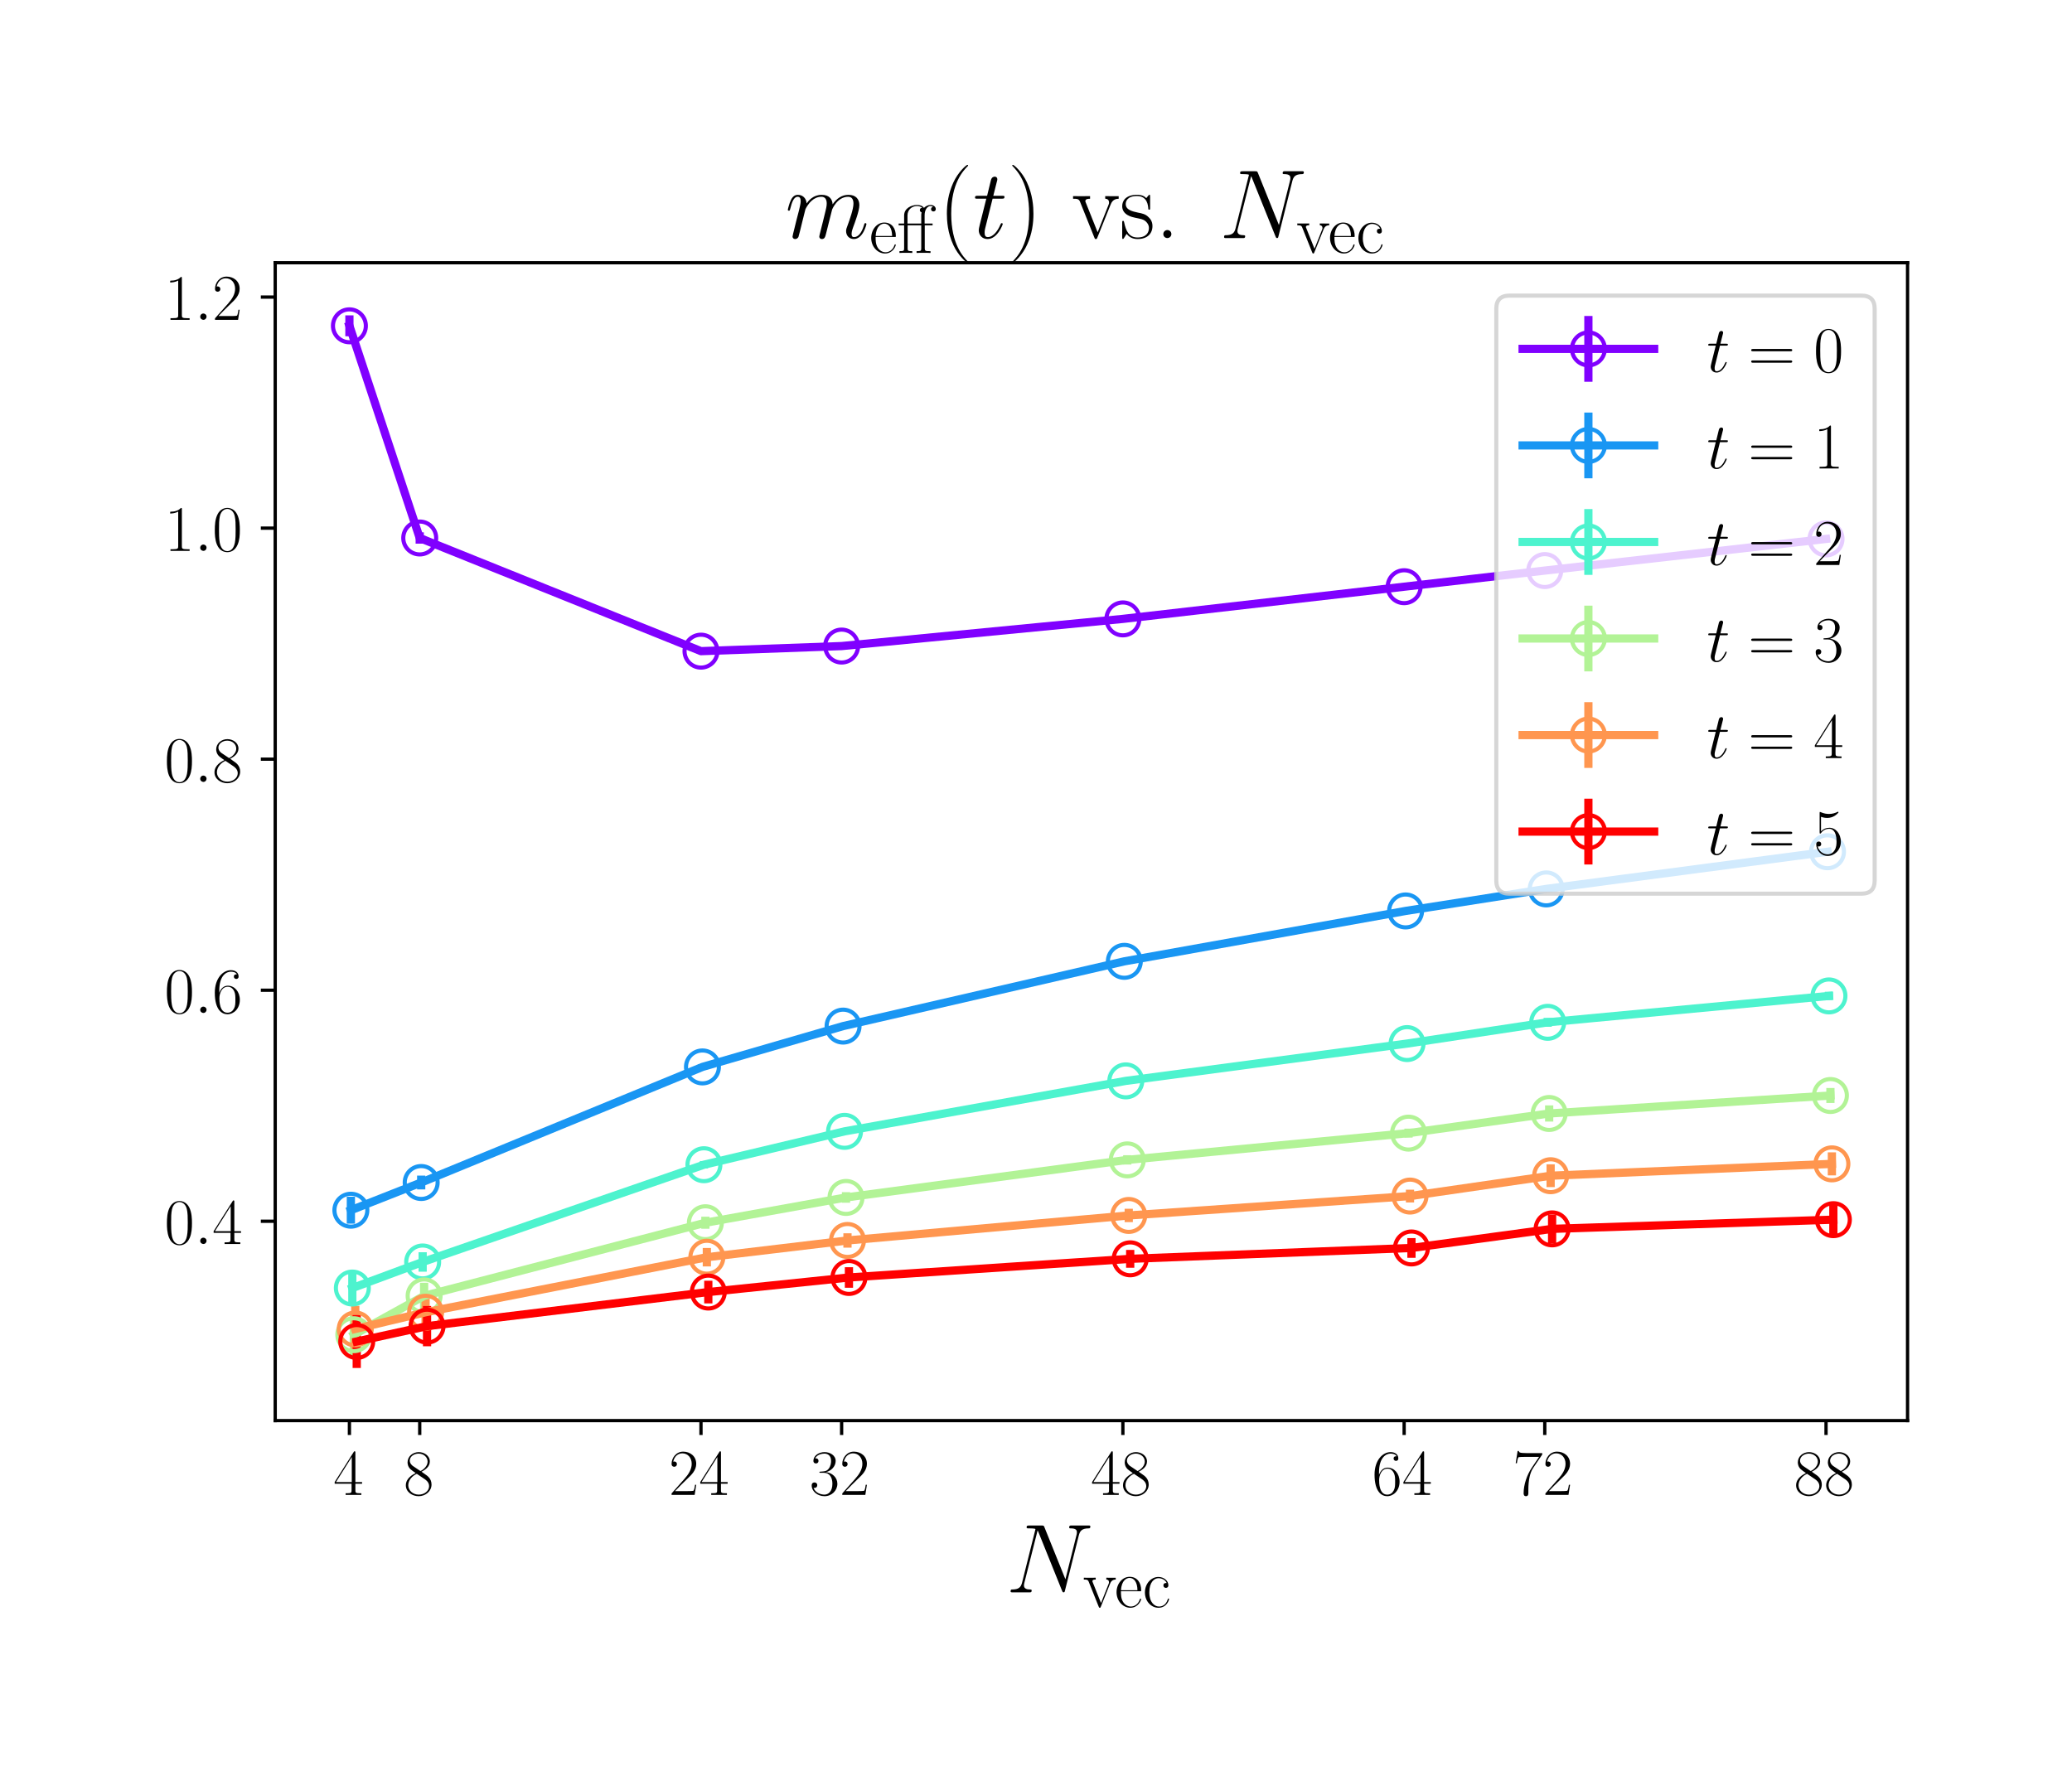 <?xml version="1.0" encoding="utf-8" standalone="no"?>
<!DOCTYPE svg PUBLIC "-//W3C//DTD SVG 1.1//EN"
  "http://www.w3.org/Graphics/SVG/1.1/DTD/svg11.dtd">
<!-- Created with matplotlib (https://matplotlib.org/) -->
<svg height="432pt" version="1.1" viewBox="0 0 504 432" width="504pt" xmlns="http://www.w3.org/2000/svg" xmlns:xlink="http://www.w3.org/1999/xlink">
 <defs>
  <style type="text/css">*{stroke-linecap:butt;stroke-linejoin:round;}</style>
 </defs>
 <g id="figure_1">
  <g id="patch_1">
   <path d="M 0 432 
L 504 432 
L 504 0 
L 0 0 
z
" style="fill:#ffffff;"/>
  </g>
  <g id="axes_1">
   <g id="patch_2">
    <path d="M 66.944 345.576 
L 464 345.576 
L 464 63.911 
L 66.944 63.911 
z
" style="fill:#ffffff;"/>
   </g>
   <g id="matplotlib.axis_1">
    <g id="xtick_1">
     <g id="line2d_1">
      <defs>
       <path d="M 0 0 
L 0 3.5 
" id="m867ac172d4" style="stroke:#000000;stroke-width:0.8;"/>
      </defs>
      <g>
       <use style="stroke:#000000;stroke-width:0.8;" x="84.992" xlink:href="#m867ac172d4" y="345.576"/>
      </g>
     </g>
     <g id="text_1">
      <!-- $\mathdefault{4}$ -->
      <g transform="translate(81.09 363.645)scale(0.16 -0.16)">
       <defs>
        <path d="M 33.594 64.406 
C 33.594 66.5 33.5 66.5 31.703 66.5 
L 2 19.594 
L 2 17 
L 27.797 17 
L 27.797 7.141 
C 27.797 3.5 27.594 2.5 20.594 2.5 
L 18.703 2.5 
L 18.703 0 
C 21.906 0 27.297 0 30.703 0 
C 34.094 0 39.5 0 42.703 0 
L 42.703 2.5 
L 40.797 2.5 
C 33.797 2.5 33.594 3.5 33.594 7.141 
L 33.594 17 
L 43.797 17 
L 43.797 19.594 
L 33.594 19.594 
z
M 28.094 57.859 
L 28.094 19.594 
L 4 19.594 
z
" id="CMR17-52"/>
       </defs>
       <use transform="scale(0.996)" xlink:href="#CMR17-52"/>
      </g>
     </g>
    </g>
    <g id="xtick_2">
     <g id="line2d_2">
      <g>
       <use style="stroke:#000000;stroke-width:0.8;" x="102.095" xlink:href="#m867ac172d4" y="345.576"/>
      </g>
     </g>
     <g id="text_2">
      <!-- $\mathdefault{8}$ -->
      <g transform="translate(98.193 363.645)scale(0.16 -0.16)">
       <defs>
        <path d="M 27.203 35.375 
C 33.5 38.547 39.906 43.328 39.906 50.984 
C 39.906 60.016 31.094 65.297 23 65.297 
C 13.906 65.297 5.906 58.734 5.906 49.688 
C 5.906 47.203 6.5 42.922 10.406 39.141 
C 11.406 38.156 15.594 35.172 18.297 33.281 
C 13.797 30.984 3.297 25.531 3.297 14.594 
C 3.297 4.359 13.094 -2 22.797 -2 
C 33.5 -2 42.5 5.656 42.5 15.781 
C 42.5 24.844 36.406 29.016 32.406 31.703 
z
M 14.094 44.094 
C 13.297 44.594 9.297 47.672 9.297 52.359 
C 9.297 58.422 15.594 63 22.797 63 
C 30.703 63 36.5 57.438 36.5 50.969 
C 36.5 41.703 26.094 36.422 25.594 36.422 
C 25.5 36.422 25.406 36.422 24.594 37.031 
z
M 32.5 23.734 
C 34 22.641 38.797 19.375 38.797 13.297 
C 38.797 5.953 31.406 0.391 23 0.391 
C 13.906 0.391 7 6.844 7 14.688 
C 7 22.547 13.094 29.094 20 32.188 
z
" id="CMR17-56"/>
       </defs>
       <use transform="scale(0.996)" xlink:href="#CMR17-56"/>
      </g>
     </g>
    </g>
    <g id="xtick_3">
     <g id="line2d_3">
      <g>
       <use style="stroke:#000000;stroke-width:0.8;" x="170.51" xlink:href="#m867ac172d4" y="345.576"/>
      </g>
     </g>
     <g id="text_3">
      <!-- $\mathdefault{24}$ -->
      <g transform="translate(162.706 363.645)scale(0.16 -0.16)">
       <defs>
        <path d="M 41.703 15.453 
L 39.906 15.453 
C 38.906 8.375 38.094 7.172 37.703 6.562 
C 37.203 5.766 30 5.766 28.594 5.766 
L 9.406 5.766 
C 13 9.672 20 16.75 28.5 24.953 
C 34.594 30.734 41.703 37.531 41.703 47.422 
C 41.703 59.219 32.297 66 21.797 66 
C 10.797 66 4.094 56.312 4.094 47.344 
C 4.094 43.438 7 42.938 8.203 42.938 
C 9.203 42.938 12.203 43.547 12.203 47.031 
C 12.203 50.109 9.594 51 8.203 51 
C 7.594 51 7 50.906 6.594 50.703 
C 8.5 59.219 14.297 63.406 20.406 63.406 
C 29.094 63.406 34.797 56.516 34.797 47.422 
C 34.797 38.734 29.703 31.25 24 24.75 
L 4.094 2.281 
L 4.094 0 
L 39.297 0 
z
" id="CMR17-50"/>
       </defs>
       <use transform="scale(0.996)" xlink:href="#CMR17-50"/>
       <use transform="translate(45.69 0)scale(0.996)" xlink:href="#CMR17-52"/>
      </g>
     </g>
    </g>
    <g id="xtick_4">
     <g id="line2d_4">
      <g>
       <use style="stroke:#000000;stroke-width:0.8;" x="204.718" xlink:href="#m867ac172d4" y="345.576"/>
      </g>
     </g>
     <g id="text_4">
      <!-- $\mathdefault{32}$ -->
      <g transform="translate(196.914 363.645)scale(0.16 -0.16)">
       <defs>
        <path d="M 22.094 33.703 
C 31 33.703 34.906 25.969 34.906 17.031 
C 34.906 5 28.5 0.391 22.703 0.391 
C 17.406 0.391 8.797 3.031 6.094 10.828 
C 6.594 10.625 7.094 10.625 7.594 10.625 
C 10 10.625 11.797 12.219 11.797 14.812 
C 11.797 17.703 9.594 19 7.594 19 
C 5.906 19 3.297 18.203 3.297 14.469 
C 3.297 5.234 12.297 -2 22.906 -2 
C 34 -2 42.5 6.719 42.5 16.953 
C 42.5 26.672 34.5 33.703 25 34.797 
C 32.594 36.375 39.906 43.062 39.906 52.016 
C 39.906 59.688 32 65.297 23 65.297 
C 13.906 65.297 5.906 59.828 5.906 52.016 
C 5.906 48.594 8.5 48 9.797 48 
C 11.906 48 13.703 49.297 13.703 51.891 
C 13.703 54.469 11.906 55.766 9.797 55.766 
C 9.406 55.766 8.906 55.766 8.5 55.578 
C 11.406 61.859 19.297 63 22.797 63 
C 26.297 63 32.906 61.328 32.906 51.875 
C 32.906 49.109 32.5 44.188 29.094 39.844 
C 26.094 36 22.703 36 19.406 35.688 
C 18.906 35.688 16.594 35.453 16.203 35.453 
C 15.5 35.359 15.094 35.266 15.094 34.5 
C 15.094 33.797 15.203 33.703 17.203 33.703 
z
" id="CMR17-51"/>
       </defs>
       <use transform="scale(0.996)" xlink:href="#CMR17-51"/>
       <use transform="translate(45.69 0)scale(0.996)" xlink:href="#CMR17-50"/>
      </g>
     </g>
    </g>
    <g id="xtick_5">
     <g id="line2d_5">
      <g>
       <use style="stroke:#000000;stroke-width:0.8;" x="273.133" xlink:href="#m867ac172d4" y="345.576"/>
      </g>
     </g>
     <g id="text_5">
      <!-- $\mathdefault{48}$ -->
      <g transform="translate(265.329 363.645)scale(0.16 -0.16)">
       <use transform="scale(0.996)" xlink:href="#CMR17-52"/>
       <use transform="translate(45.69 0)scale(0.996)" xlink:href="#CMR17-56"/>
      </g>
     </g>
    </g>
    <g id="xtick_6">
     <g id="line2d_6">
      <g>
       <use style="stroke:#000000;stroke-width:0.8;" x="341.548" xlink:href="#m867ac172d4" y="345.576"/>
      </g>
     </g>
     <g id="text_6">
      <!-- $\mathdefault{64}$ -->
      <g transform="translate(333.744 363.645)scale(0.16 -0.16)">
       <defs>
        <path d="M 10.594 34 
C 10.594 57.656 21.797 63 28.297 63 
C 30.406 63 35.5 62.641 37.5 59 
C 35.906 59 32.906 59 32.906 55.516 
C 32.906 52.828 35.094 51.922 36.5 51.922 
C 37.406 51.922 40.094 52.312 40.094 55.625 
C 40.094 61.781 35.094 65.297 28.203 65.297 
C 16.297 65.297 3.797 52.969 3.797 31 
C 3.797 3.953 15.094 -2 23.094 -2 
C 32.797 -2 42 6.672 42 20.047 
C 42 32.516 33.906 41.594 23.703 41.594 
C 17.594 41.594 13.094 37.609 10.594 30.625 
z
M 23.094 0.391 
C 10.797 0.391 10.797 18.75 10.797 22.438 
C 10.797 29.625 14.203 40 23.5 40 
C 25.203 40 30.094 40 33.406 33.125 
C 35.203 29.219 35.203 25.141 35.203 20.141 
C 35.203 14.75 35.203 10.781 33.094 6.781 
C 30.906 2.672 27.703 0.391 23.094 0.391 
z
" id="CMR17-54"/>
       </defs>
       <use transform="scale(0.996)" xlink:href="#CMR17-54"/>
       <use transform="translate(45.69 0)scale(0.996)" xlink:href="#CMR17-52"/>
      </g>
     </g>
    </g>
    <g id="xtick_7">
     <g id="line2d_7">
      <g>
       <use style="stroke:#000000;stroke-width:0.8;" x="375.755" xlink:href="#m867ac172d4" y="345.576"/>
      </g>
     </g>
     <g id="text_7">
      <!-- $\mathdefault{72}$ -->
      <g transform="translate(367.951 363.645)scale(0.16 -0.16)">
       <defs>
        <path d="M 45.094 61.578 
L 45.094 63.766 
L 21.594 63.766 
C 9.906 63.766 9.703 65.078 9.297 67 
L 7.5 67 
L 4.594 48.344 
L 6.406 48.344 
C 6.703 50.234 7.406 55.312 8.594 57.203 
C 9.203 58 16.594 58 18.297 58 
L 40.297 58 
L 29.203 41.578 
C 21.797 30.531 16.703 15.609 16.703 2.578 
C 16.703 1.391 16.703 -2 20.297 -2 
C 23.906 -2 23.906 1.391 23.906 2.672 
L 23.906 7.266 
C 23.906 23.562 26.703 34.312 31.297 41.188 
z
" id="CMR17-55"/>
       </defs>
       <use transform="scale(0.996)" xlink:href="#CMR17-55"/>
       <use transform="translate(45.69 0)scale(0.996)" xlink:href="#CMR17-50"/>
      </g>
     </g>
    </g>
    <g id="xtick_8">
     <g id="line2d_8">
      <g>
       <use style="stroke:#000000;stroke-width:0.8;" x="444.17" xlink:href="#m867ac172d4" y="345.576"/>
      </g>
     </g>
     <g id="text_8">
      <!-- $\mathdefault{88}$ -->
      <g transform="translate(436.366 363.645)scale(0.16 -0.16)">
       <use transform="scale(0.996)" xlink:href="#CMR17-56"/>
       <use transform="translate(45.69 0)scale(0.996)" xlink:href="#CMR17-56"/>
      </g>
     </g>
    </g>
    <g id="text_9">
     <!-- $N_{\rm vec}$ -->
     <g transform="translate(244.717 387.349)scale(0.24 -0.24)">
      <defs>
       <path d="M 74 57.781 
C 75.094 62.094 76.703 65.094 84.297 65.094 
C 84.594 65.094 85.797 65.094 85.797 66.859 
C 85.797 68 84.906 68 84.5 68 
C 82.5 68 77.406 68 75.406 68 
L 70.594 68 
C 69.203 68 67.406 68 66 68 
C 65.406 68 64.203 68 64.203 66.094 
C 64.203 65.094 65 65.094 65.703 65.094 
C 71.703 65.094 72.094 62.797 72.094 60.984 
C 72.094 60.094 72 59.781 71.703 58.391 
L 60.406 13.281 
L 39 66.391 
C 38.297 68 38.203 68 36 68 
L 23.797 68 
C 21.797 68 20.906 68 20.906 66.094 
C 20.906 65.094 21.594 65.094 23.5 65.094 
C 24 65.094 29.906 65.094 29.906 64.297 
C 29.906 64.094 29.703 63.297 29.594 63 
L 16.297 9.922 
C 15.094 5 12.703 2.906 6.094 2.906 
C 5.594 2.906 4.594 2.906 4.594 1.047 
C 4.594 0 5.594 0 5.906 0 
C 7.906 0 13 0 15 0 
L 19.797 0 
C 21.203 0 22.906 0 24.297 0 
C 25 0 26.094 0 26.094 1.906 
C 26.094 2.812 25.094 2.906 24.703 2.906 
C 21.406 2.906 18.203 3.5 18.203 7.094 
C 18.203 7.891 18.406 8.781 18.594 9.578 
L 32.094 63 
C 32.703 62 32.703 61.812 33.094 60.906 
L 56.906 1.797 
C 57.406 0.594 57.594 0 58.5 0 
C 59.5 0 59.594 0.297 60 2 
z
" id="CMMI12-78"/>
       <path d="M 39.094 33.797 
C 40 36 41.594 40 47.406 40 
L 47.406 42.594 
C 45.5 42.594 43 42.594 41.094 42.594 
C 39 42.594 35.703 42.594 33.703 42.688 
L 33.703 40.094 
C 36.203 39.891 37.594 38.703 37.594 36.109 
C 37.594 35.203 37.594 35 37 33.609 
L 26 5.891 
L 14.094 35.719 
C 13.5 37.016 13.5 37.203 13.5 37.609 
C 13.5 40 16.797 40 18.297 40 
L 18.297 42.688 
C 15.906 42.594 11.5 42.594 9 42.594 
C 6.297 42.594 3.203 42.594 1 42.688 
L 1 40 
C 4.797 40 6.906 40 8.094 36.906 
L 22.594 0.688 
C 23.203 -0.797 23.297 -1 24.203 -1 
C 25.094 -1 25.203 -0.797 25.797 0.688 
z
" id="CMR17-118"/>
       <path d="M 38.094 23 
C 38.5 23.406 38.5 23.609 38.5 24.625 
C 38.5 34.969 33.094 44 21.703 44 
C 11.094 44 2.703 33.891 2.703 21.609 
C 2.703 8.609 12.203 -1 22.797 -1 
C 34 -1 38.406 9.484 38.406 11.562 
C 38.406 12.25 37.797 12.25 37.594 12.25 
C 36.906 12.25 36.797 12.047 36.406 10.875 
C 34.203 4.141 28.703 0.797 23.5 0.797 
C 19.203 0.797 14.906 3.172 12.203 7.5 
C 9.094 12.547 9.094 18.375 9.094 23 
z
M 9.203 24.5 
C 9.906 39.141 17.594 42.406 21.594 42.406 
C 28.406 42.406 33 35.891 33.094 24.5 
z
" id="CMR17-101"/>
       <path d="M 34.906 35 
C 33 35 30.203 35 30.203 31.516 
C 30.203 28.719 32.5 27.922 33.797 27.922 
C 34.5 27.922 37.406 28.234 37.406 31.625 
C 37.406 38.547 30.594 43.797 22.906 43.797 
C 12.297 43.797 3.297 34.031 3.297 21.297 
C 3.297 8.062 12.703 -1 22.906 -1 
C 35.297 -1 38.406 10.578 38.406 11.688 
C 38.406 12.094 38.297 12.391 37.594 12.391 
C 36.906 12.391 36.797 12.297 36.406 10.984 
C 33.797 2.812 28.094 0.797 23.797 0.797 
C 17.406 0.797 9.703 6.672 9.703 21.391 
C 9.703 36.531 17.094 42 23 42 
C 26.906 42 32.703 40.203 34.906 35 
z
" id="CMR17-99"/>
      </defs>
      <use transform="scale(0.996)" xlink:href="#CMMI12-78"/>
      <use transform="translate(78.115 -14.944)scale(0.697)" xlink:href="#CMR17-118"/>
      <use transform="translate(110.098 -14.944)scale(0.697)" xlink:href="#CMR17-101"/>
      <use transform="translate(138.438 -14.944)scale(0.697)" xlink:href="#CMR17-99"/>
     </g>
    </g>
   </g>
   <g id="matplotlib.axis_2">
    <g id="ytick_1">
     <g id="line2d_9">
      <defs>
       <path d="M 0 0 
L -3.5 0 
" id="mf0f7cf8ce6" style="stroke:#000000;stroke-width:0.8;"/>
      </defs>
      <g>
       <use style="stroke:#000000;stroke-width:0.8;" x="66.944" xlink:href="#mf0f7cf8ce6" y="297.08"/>
      </g>
     </g>
     <g id="text_10">
      <!-- $\mathdefault{0.4}$ -->
      <g transform="translate(40 302.615)scale(0.16 -0.16)">
       <defs>
        <path d="M 42 31.641 
C 42 37.75 41.906 48.125 37.703 56.109 
C 34 63.109 28.094 65.594 22.906 65.594 
C 18.094 65.594 12 63.406 8.203 56.203 
C 4.203 48.719 3.797 39.438 3.797 31.641 
C 3.797 25.953 3.906 17.281 7 9.672 
C 11.297 -0.609 19 -2 22.906 -2 
C 27.5 -2 34.5 -0.109 38.594 9.375 
C 41.594 16.281 42 24.359 42 31.641 
z
M 22.906 -0.406 
C 16.5 -0.406 12.703 5.078 11.297 12.688 
C 10.203 18.562 10.203 27.156 10.203 32.75 
C 10.203 40.438 10.203 46.828 11.5 52.922 
C 13.406 61.391 19 64 22.906 64 
C 27 64 32.297 61.297 34.203 53.125 
C 35.5 47.438 35.594 40.734 35.594 32.75 
C 35.594 26.25 35.594 18.266 34.406 12.375 
C 32.297 1.484 26.406 -0.406 22.906 -0.406 
z
" id="CMR17-48"/>
        <path d="M 18.406 4.797 
C 18.406 7.688 16 9.672 13.594 9.672 
C 10.703 9.672 8.703 7.281 8.703 4.891 
C 8.703 2 11.094 0 13.5 0 
C 16.406 0 18.406 2.391 18.406 4.797 
z
" id="CMMI12-58"/>
       </defs>
       <use transform="scale(0.996)" xlink:href="#CMR17-48"/>
       <use transform="translate(45.69 0)scale(0.996)" xlink:href="#CMMI12-58"/>
       <use transform="translate(72.788 0)scale(0.996)" xlink:href="#CMR17-52"/>
      </g>
     </g>
    </g>
    <g id="ytick_2">
     <g id="line2d_10">
      <g>
       <use style="stroke:#000000;stroke-width:0.8;" x="66.944" xlink:href="#mf0f7cf8ce6" y="240.877"/>
      </g>
     </g>
     <g id="text_11">
      <!-- $\mathdefault{0.6}$ -->
      <g transform="translate(40 246.411)scale(0.16 -0.16)">
       <use transform="scale(0.996)" xlink:href="#CMR17-48"/>
       <use transform="translate(45.69 0)scale(0.996)" xlink:href="#CMMI12-58"/>
       <use transform="translate(72.788 0)scale(0.996)" xlink:href="#CMR17-54"/>
      </g>
     </g>
    </g>
    <g id="ytick_3">
     <g id="line2d_11">
      <g>
       <use style="stroke:#000000;stroke-width:0.8;" x="66.944" xlink:href="#mf0f7cf8ce6" y="184.673"/>
      </g>
     </g>
     <g id="text_12">
      <!-- $\mathdefault{0.8}$ -->
      <g transform="translate(40 190.208)scale(0.16 -0.16)">
       <use transform="scale(0.996)" xlink:href="#CMR17-48"/>
       <use transform="translate(45.69 0)scale(0.996)" xlink:href="#CMMI12-58"/>
       <use transform="translate(72.788 0)scale(0.996)" xlink:href="#CMR17-56"/>
      </g>
     </g>
    </g>
    <g id="ytick_4">
     <g id="line2d_12">
      <g>
       <use style="stroke:#000000;stroke-width:0.8;" x="66.944" xlink:href="#mf0f7cf8ce6" y="128.47"/>
      </g>
     </g>
     <g id="text_13">
      <!-- $\mathdefault{1.0}$ -->
      <g transform="translate(40 134.004)scale(0.16 -0.16)">
       <defs>
        <path d="M 26.594 63.406 
C 26.594 65.5 26.5 65.5 25.094 65.5 
C 21.203 61.188 15.297 59.797 9.703 59.797 
C 9.406 59.797 8.906 59.797 8.797 59.5 
C 8.703 59.297 8.703 59.094 8.703 57 
C 11.797 57 17 57.594 21 59.984 
L 21 7.203 
C 21 3.688 20.797 2.5 12.203 2.5 
L 9.203 2.5 
L 9.203 0 
C 14 0 19 0 23.797 0 
C 28.594 0 33.594 0 38.406 0 
L 38.406 2.5 
L 35.406 2.5 
C 26.797 2.5 26.594 3.594 26.594 7.156 
z
" id="CMR17-49"/>
       </defs>
       <use transform="scale(0.996)" xlink:href="#CMR17-49"/>
       <use transform="translate(45.69 0)scale(0.996)" xlink:href="#CMMI12-58"/>
       <use transform="translate(72.788 0)scale(0.996)" xlink:href="#CMR17-48"/>
      </g>
     </g>
    </g>
    <g id="ytick_5">
     <g id="line2d_13">
      <g>
       <use style="stroke:#000000;stroke-width:0.8;" x="66.944" xlink:href="#mf0f7cf8ce6" y="72.266"/>
      </g>
     </g>
     <g id="text_14">
      <!-- $\mathdefault{1.2}$ -->
      <g transform="translate(40 77.801)scale(0.16 -0.16)">
       <use transform="scale(0.996)" xlink:href="#CMR17-49"/>
       <use transform="translate(45.69 0)scale(0.996)" xlink:href="#CMMI12-58"/>
       <use transform="translate(72.788 0)scale(0.996)" xlink:href="#CMR17-50"/>
      </g>
     </g>
    </g>
   </g>
   <g id="LineCollection_1">
    <path clip-path="url(#pbdfbcdd00f)" d="M 84.992 81.8 
L 84.992 76.714 
" style="fill:none;stroke:#8000ff;stroke-width:2;"/>
    <path clip-path="url(#pbdfbcdd00f)" d="M 102.095 132.244 
L 102.095 129.497 
" style="fill:none;stroke:#8000ff;stroke-width:2;"/>
    <path clip-path="url(#pbdfbcdd00f)" d="M 170.51 158.92 
L 170.51 157.878 
" style="fill:none;stroke:#8000ff;stroke-width:2;"/>
    <path clip-path="url(#pbdfbcdd00f)" d="M 204.718 157.626 
L 204.718 156.695 
" style="fill:none;stroke:#8000ff;stroke-width:2;"/>
    <path clip-path="url(#pbdfbcdd00f)" d="M 273.133 150.884 
L 273.133 150.223 
" style="fill:none;stroke:#8000ff;stroke-width:2;"/>
    <path clip-path="url(#pbdfbcdd00f)" d="M 341.548 143.024 
L 341.548 142.418 
" style="fill:none;stroke:#8000ff;stroke-width:2;"/>
    <path clip-path="url(#pbdfbcdd00f)" d="M 375.755 139.244 
L 375.755 138.348 
" style="fill:none;stroke:#8000ff;stroke-width:2;"/>
    <path clip-path="url(#pbdfbcdd00f)" d="M 444.17 131.477 
L 444.17 130.719 
" style="fill:none;stroke:#8000ff;stroke-width:2;"/>
   </g>
   <g id="LineCollection_2">
    <path clip-path="url(#pbdfbcdd00f)" d="M 85.348 297.67 
L 85.348 291.117 
" style="fill:none;stroke:#1996f3;stroke-width:2;"/>
    <path clip-path="url(#pbdfbcdd00f)" d="M 102.452 289.341 
L 102.452 285.974 
" style="fill:none;stroke:#1996f3;stroke-width:2;"/>
    <path clip-path="url(#pbdfbcdd00f)" d="M 170.867 260.194 
L 170.867 258.883 
" style="fill:none;stroke:#1996f3;stroke-width:2;"/>
    <path clip-path="url(#pbdfbcdd00f)" d="M 205.074 250.111 
L 205.074 249.106 
" style="fill:none;stroke:#1996f3;stroke-width:2;"/>
    <path clip-path="url(#pbdfbcdd00f)" d="M 273.489 234.321 
L 273.489 233.388 
" style="fill:none;stroke:#1996f3;stroke-width:2;"/>
    <path clip-path="url(#pbdfbcdd00f)" d="M 341.904 221.998 
L 341.904 221.194 
" style="fill:none;stroke:#1996f3;stroke-width:2;"/>
    <path clip-path="url(#pbdfbcdd00f)" d="M 376.112 216.831 
L 376.112 215.641 
" style="fill:none;stroke:#1996f3;stroke-width:2;"/>
    <path clip-path="url(#pbdfbcdd00f)" d="M 444.527 207.734 
L 444.527 206.665 
" style="fill:none;stroke:#1996f3;stroke-width:2;"/>
   </g>
   <g id="LineCollection_3">
    <path clip-path="url(#pbdfbcdd00f)" d="M 85.704 317.528 
L 85.704 309.129 
" style="fill:none;stroke:#4df3ce;stroke-width:2;"/>
    <path clip-path="url(#pbdfbcdd00f)" d="M 102.808 309.352 
L 102.808 304.619 
" style="fill:none;stroke:#4df3ce;stroke-width:2;"/>
    <path clip-path="url(#pbdfbcdd00f)" d="M 171.223 284.233 
L 171.223 282.422 
" style="fill:none;stroke:#4df3ce;stroke-width:2;"/>
    <path clip-path="url(#pbdfbcdd00f)" d="M 205.43 275.976 
L 205.43 274.451 
" style="fill:none;stroke:#4df3ce;stroke-width:2;"/>
    <path clip-path="url(#pbdfbcdd00f)" d="M 273.845 263.635 
L 273.845 262.233 
" style="fill:none;stroke:#4df3ce;stroke-width:2;"/>
    <path clip-path="url(#pbdfbcdd00f)" d="M 342.26 254.53 
L 342.26 253.191 
" style="fill:none;stroke:#4df3ce;stroke-width:2;"/>
    <path clip-path="url(#pbdfbcdd00f)" d="M 376.468 249.769 
L 376.468 247.605 
" style="fill:none;stroke:#4df3ce;stroke-width:2;"/>
    <path clip-path="url(#pbdfbcdd00f)" d="M 444.883 243.287 
L 444.883 241.246 
" style="fill:none;stroke:#4df3ce;stroke-width:2;"/>
   </g>
   <g id="LineCollection_4">
    <path clip-path="url(#pbdfbcdd00f)" d="M 86.061 329.818 
L 86.061 319.542 
" style="fill:none;stroke:#b2f396;stroke-width:2;"/>
    <path clip-path="url(#pbdfbcdd00f)" d="M 103.164 318.439 
L 103.164 312.031 
" style="fill:none;stroke:#b2f396;stroke-width:2;"/>
    <path clip-path="url(#pbdfbcdd00f)" d="M 171.579 298.909 
L 171.579 295.975 
" style="fill:none;stroke:#b2f396;stroke-width:2;"/>
    <path clip-path="url(#pbdfbcdd00f)" d="M 205.787 292.571 
L 205.787 290.01 
" style="fill:none;stroke:#b2f396;stroke-width:2;"/>
    <path clip-path="url(#pbdfbcdd00f)" d="M 274.202 283.283 
L 274.202 281.018 
" style="fill:none;stroke:#b2f396;stroke-width:2;"/>
    <path clip-path="url(#pbdfbcdd00f)" d="M 342.617 276.729 
L 342.617 274.558 
" style="fill:none;stroke:#b2f396;stroke-width:2;"/>
    <path clip-path="url(#pbdfbcdd00f)" d="M 376.824 272.834 
L 376.824 268.897 
" style="fill:none;stroke:#b2f396;stroke-width:2;"/>
    <path clip-path="url(#pbdfbcdd00f)" d="M 445.239 268.321 
L 445.239 264.665 
" style="fill:none;stroke:#b2f396;stroke-width:2;"/>
   </g>
   <g id="LineCollection_5">
    <path clip-path="url(#pbdfbcdd00f)" d="M 86.417 328.91 
L 86.417 317.65 
" style="fill:none;stroke:#ff964f;stroke-width:2;"/>
    <path clip-path="url(#pbdfbcdd00f)" d="M 103.521 323.045 
L 103.521 315.392 
" style="fill:none;stroke:#ff964f;stroke-width:2;"/>
    <path clip-path="url(#pbdfbcdd00f)" d="M 171.936 308.071 
L 171.936 303.589 
" style="fill:none;stroke:#ff964f;stroke-width:2;"/>
    <path clip-path="url(#pbdfbcdd00f)" d="M 206.143 303.499 
L 206.143 300.007 
" style="fill:none;stroke:#ff964f;stroke-width:2;"/>
    <path clip-path="url(#pbdfbcdd00f)" d="M 274.558 297.296 
L 274.558 294.043 
" style="fill:none;stroke:#ff964f;stroke-width:2;"/>
    <path clip-path="url(#pbdfbcdd00f)" d="M 342.973 292.513 
L 342.973 289.397 
" style="fill:none;stroke:#ff964f;stroke-width:2;"/>
    <path clip-path="url(#pbdfbcdd00f)" d="M 377.181 288.772 
L 377.181 283.237 
" style="fill:none;stroke:#ff964f;stroke-width:2;"/>
    <path clip-path="url(#pbdfbcdd00f)" d="M 445.596 285.929 
L 445.596 280.314 
" style="fill:none;stroke:#ff964f;stroke-width:2;"/>
   </g>
   <g id="LineCollection_6">
    <path clip-path="url(#pbdfbcdd00f)" d="M 86.773 332.773 
L 86.773 319.884 
" style="fill:none;stroke:#ff0000;stroke-width:2;"/>
    <path clip-path="url(#pbdfbcdd00f)" d="M 103.877 327.493 
L 103.877 317.7 
" style="fill:none;stroke:#ff0000;stroke-width:2;"/>
    <path clip-path="url(#pbdfbcdd00f)" d="M 172.292 317.06 
L 172.292 311.548 
" style="fill:none;stroke:#ff0000;stroke-width:2;"/>
    <path clip-path="url(#pbdfbcdd00f)" d="M 206.499 313.256 
L 206.499 308.256 
" style="fill:none;stroke:#ff0000;stroke-width:2;"/>
    <path clip-path="url(#pbdfbcdd00f)" d="M 274.914 308.393 
L 274.914 304.048 
" style="fill:none;stroke:#ff0000;stroke-width:2;"/>
    <path clip-path="url(#pbdfbcdd00f)" d="M 343.329 305.974 
L 343.329 301.183 
" style="fill:none;stroke:#ff0000;stroke-width:2;"/>
    <path clip-path="url(#pbdfbcdd00f)" d="M 377.537 302.409 
L 377.537 295.462 
" style="fill:none;stroke:#ff0000;stroke-width:2;"/>
    <path clip-path="url(#pbdfbcdd00f)" d="M 445.952 300.874 
L 445.952 292.515 
" style="fill:none;stroke:#ff0000;stroke-width:2;"/>
   </g>
   <g id="line2d_14">
    <path clip-path="url(#pbdfbcdd00f)" d="M 84.992 79.257 
L 102.095 130.871 
L 170.51 158.399 
L 204.718 157.161 
L 273.133 150.553 
L 341.548 142.721 
L 375.755 138.796 
L 444.17 131.098 
" style="fill:none;stroke:#8000ff;stroke-linecap:square;stroke-width:2;"/>
    <defs>
     <path d="M 0 4 
C 1.061 4 2.078 3.579 2.828 2.828 
C 3.579 2.078 4 1.061 4 0 
C 4 -1.061 3.579 -2.078 2.828 -2.828 
C 2.078 -3.579 1.061 -4 0 -4 
C -1.061 -4 -2.078 -3.579 -2.828 -2.828 
C -3.579 -2.078 -4 -1.061 -4 0 
C -4 1.061 -3.579 2.078 -2.828 2.828 
C -2.078 3.579 -1.061 4 0 4 
z
" id="m74fa55362b" style="stroke:#8000ff;"/>
    </defs>
    <g clip-path="url(#pbdfbcdd00f)">
     <use style="fill-opacity:0;stroke:#8000ff;" x="84.992" xlink:href="#m74fa55362b" y="79.257"/>
     <use style="fill-opacity:0;stroke:#8000ff;" x="102.095" xlink:href="#m74fa55362b" y="130.871"/>
     <use style="fill-opacity:0;stroke:#8000ff;" x="170.51" xlink:href="#m74fa55362b" y="158.399"/>
     <use style="fill-opacity:0;stroke:#8000ff;" x="204.718" xlink:href="#m74fa55362b" y="157.161"/>
     <use style="fill-opacity:0;stroke:#8000ff;" x="273.133" xlink:href="#m74fa55362b" y="150.553"/>
     <use style="fill-opacity:0;stroke:#8000ff;" x="341.548" xlink:href="#m74fa55362b" y="142.721"/>
     <use style="fill-opacity:0;stroke:#8000ff;" x="375.755" xlink:href="#m74fa55362b" y="138.796"/>
     <use style="fill-opacity:0;stroke:#8000ff;" x="444.17" xlink:href="#m74fa55362b" y="131.098"/>
    </g>
   </g>
   <g id="line2d_15">
    <path clip-path="url(#pbdfbcdd00f)" d="M 85.348 294.393 
L 102.452 287.657 
L 170.867 259.539 
L 205.074 249.608 
L 273.489 233.854 
L 341.904 221.596 
L 376.112 216.236 
L 444.527 207.199 
" style="fill:none;stroke:#1996f3;stroke-linecap:square;stroke-width:2;"/>
    <defs>
     <path d="M 0 4 
C 1.061 4 2.078 3.579 2.828 2.828 
C 3.579 2.078 4 1.061 4 0 
C 4 -1.061 3.579 -2.078 2.828 -2.828 
C 2.078 -3.579 1.061 -4 0 -4 
C -1.061 -4 -2.078 -3.579 -2.828 -2.828 
C -3.579 -2.078 -4 -1.061 -4 0 
C -4 1.061 -3.579 2.078 -2.828 2.828 
C -2.078 3.579 -1.061 4 0 4 
z
" id="m45c6680b48" style="stroke:#1996f3;"/>
    </defs>
    <g clip-path="url(#pbdfbcdd00f)">
     <use style="fill-opacity:0;stroke:#1996f3;" x="85.348" xlink:href="#m45c6680b48" y="294.393"/>
     <use style="fill-opacity:0;stroke:#1996f3;" x="102.452" xlink:href="#m45c6680b48" y="287.657"/>
     <use style="fill-opacity:0;stroke:#1996f3;" x="170.867" xlink:href="#m45c6680b48" y="259.539"/>
     <use style="fill-opacity:0;stroke:#1996f3;" x="205.074" xlink:href="#m45c6680b48" y="249.608"/>
     <use style="fill-opacity:0;stroke:#1996f3;" x="273.489" xlink:href="#m45c6680b48" y="233.854"/>
     <use style="fill-opacity:0;stroke:#1996f3;" x="341.904" xlink:href="#m45c6680b48" y="221.596"/>
     <use style="fill-opacity:0;stroke:#1996f3;" x="376.112" xlink:href="#m45c6680b48" y="216.236"/>
     <use style="fill-opacity:0;stroke:#1996f3;" x="444.527" xlink:href="#m45c6680b48" y="207.199"/>
    </g>
   </g>
   <g id="line2d_16">
    <path clip-path="url(#pbdfbcdd00f)" d="M 85.704 313.328 
L 102.808 306.986 
L 171.223 283.328 
L 205.43 275.214 
L 273.845 262.934 
L 342.26 253.86 
L 376.468 248.687 
L 444.883 242.266 
" style="fill:none;stroke:#4df3ce;stroke-linecap:square;stroke-width:2;"/>
    <defs>
     <path d="M 0 4 
C 1.061 4 2.078 3.579 2.828 2.828 
C 3.579 2.078 4 1.061 4 0 
C 4 -1.061 3.579 -2.078 2.828 -2.828 
C 2.078 -3.579 1.061 -4 0 -4 
C -1.061 -4 -2.078 -3.579 -2.828 -2.828 
C -3.579 -2.078 -4 -1.061 -4 0 
C -4 1.061 -3.579 2.078 -2.828 2.828 
C -2.078 3.579 -1.061 4 0 4 
z
" id="md00fd00afd" style="stroke:#4df3ce;"/>
    </defs>
    <g clip-path="url(#pbdfbcdd00f)">
     <use style="fill-opacity:0;stroke:#4df3ce;" x="85.704" xlink:href="#md00fd00afd" y="313.328"/>
     <use style="fill-opacity:0;stroke:#4df3ce;" x="102.808" xlink:href="#md00fd00afd" y="306.986"/>
     <use style="fill-opacity:0;stroke:#4df3ce;" x="171.223" xlink:href="#md00fd00afd" y="283.328"/>
     <use style="fill-opacity:0;stroke:#4df3ce;" x="205.43" xlink:href="#md00fd00afd" y="275.214"/>
     <use style="fill-opacity:0;stroke:#4df3ce;" x="273.845" xlink:href="#md00fd00afd" y="262.934"/>
     <use style="fill-opacity:0;stroke:#4df3ce;" x="342.26" xlink:href="#md00fd00afd" y="253.86"/>
     <use style="fill-opacity:0;stroke:#4df3ce;" x="376.468" xlink:href="#md00fd00afd" y="248.687"/>
     <use style="fill-opacity:0;stroke:#4df3ce;" x="444.883" xlink:href="#md00fd00afd" y="242.266"/>
    </g>
   </g>
   <g id="line2d_17">
    <path clip-path="url(#pbdfbcdd00f)" d="M 86.061 324.68 
L 103.164 315.235 
L 171.579 297.442 
L 205.787 291.291 
L 274.202 282.151 
L 342.617 275.644 
L 376.824 270.866 
L 445.239 266.493 
" style="fill:none;stroke:#b2f396;stroke-linecap:square;stroke-width:2;"/>
    <defs>
     <path d="M 0 4 
C 1.061 4 2.078 3.579 2.828 2.828 
C 3.579 2.078 4 1.061 4 0 
C 4 -1.061 3.579 -2.078 2.828 -2.828 
C 2.078 -3.579 1.061 -4 0 -4 
C -1.061 -4 -2.078 -3.579 -2.828 -2.828 
C -3.579 -2.078 -4 -1.061 -4 0 
C -4 1.061 -3.579 2.078 -2.828 2.828 
C -2.078 3.579 -1.061 4 0 4 
z
" id="m930926ff52" style="stroke:#b2f396;"/>
    </defs>
    <g clip-path="url(#pbdfbcdd00f)">
     <use style="fill-opacity:0;stroke:#b2f396;" x="86.061" xlink:href="#m930926ff52" y="324.68"/>
     <use style="fill-opacity:0;stroke:#b2f396;" x="103.164" xlink:href="#m930926ff52" y="315.235"/>
     <use style="fill-opacity:0;stroke:#b2f396;" x="171.579" xlink:href="#m930926ff52" y="297.442"/>
     <use style="fill-opacity:0;stroke:#b2f396;" x="205.787" xlink:href="#m930926ff52" y="291.291"/>
     <use style="fill-opacity:0;stroke:#b2f396;" x="274.202" xlink:href="#m930926ff52" y="282.151"/>
     <use style="fill-opacity:0;stroke:#b2f396;" x="342.617" xlink:href="#m930926ff52" y="275.644"/>
     <use style="fill-opacity:0;stroke:#b2f396;" x="376.824" xlink:href="#m930926ff52" y="270.866"/>
     <use style="fill-opacity:0;stroke:#b2f396;" x="445.239" xlink:href="#m930926ff52" y="266.493"/>
    </g>
   </g>
   <g id="line2d_18">
    <path clip-path="url(#pbdfbcdd00f)" d="M 86.417 323.28 
L 103.521 319.218 
L 171.936 305.83 
L 206.143 301.753 
L 274.558 295.67 
L 342.973 290.955 
L 377.181 286.004 
L 445.596 283.122 
" style="fill:none;stroke:#ff964f;stroke-linecap:square;stroke-width:2;"/>
    <defs>
     <path d="M 0 4 
C 1.061 4 2.078 3.579 2.828 2.828 
C 3.579 2.078 4 1.061 4 0 
C 4 -1.061 3.579 -2.078 2.828 -2.828 
C 2.078 -3.579 1.061 -4 0 -4 
C -1.061 -4 -2.078 -3.579 -2.828 -2.828 
C -3.579 -2.078 -4 -1.061 -4 0 
C -4 1.061 -3.579 2.078 -2.828 2.828 
C -2.078 3.579 -1.061 4 0 4 
z
" id="m556de5d0f3" style="stroke:#ff964f;"/>
    </defs>
    <g clip-path="url(#pbdfbcdd00f)">
     <use style="fill-opacity:0;stroke:#ff964f;" x="86.417" xlink:href="#m556de5d0f3" y="323.28"/>
     <use style="fill-opacity:0;stroke:#ff964f;" x="103.521" xlink:href="#m556de5d0f3" y="319.218"/>
     <use style="fill-opacity:0;stroke:#ff964f;" x="171.936" xlink:href="#m556de5d0f3" y="305.83"/>
     <use style="fill-opacity:0;stroke:#ff964f;" x="206.143" xlink:href="#m556de5d0f3" y="301.753"/>
     <use style="fill-opacity:0;stroke:#ff964f;" x="274.558" xlink:href="#m556de5d0f3" y="295.67"/>
     <use style="fill-opacity:0;stroke:#ff964f;" x="342.973" xlink:href="#m556de5d0f3" y="290.955"/>
     <use style="fill-opacity:0;stroke:#ff964f;" x="377.181" xlink:href="#m556de5d0f3" y="286.004"/>
     <use style="fill-opacity:0;stroke:#ff964f;" x="445.596" xlink:href="#m556de5d0f3" y="283.122"/>
    </g>
   </g>
   <g id="line2d_19">
    <path clip-path="url(#pbdfbcdd00f)" d="M 86.773 326.328 
L 103.877 322.596 
L 172.292 314.304 
L 206.499 310.756 
L 274.914 306.22 
L 343.329 303.578 
L 377.537 298.935 
L 445.952 296.694 
" style="fill:none;stroke:#ff0000;stroke-linecap:square;stroke-width:2;"/>
    <defs>
     <path d="M 0 4 
C 1.061 4 2.078 3.579 2.828 2.828 
C 3.579 2.078 4 1.061 4 0 
C 4 -1.061 3.579 -2.078 2.828 -2.828 
C 2.078 -3.579 1.061 -4 0 -4 
C -1.061 -4 -2.078 -3.579 -2.828 -2.828 
C -3.579 -2.078 -4 -1.061 -4 0 
C -4 1.061 -3.579 2.078 -2.828 2.828 
C -2.078 3.579 -1.061 4 0 4 
z
" id="md9805a1344" style="stroke:#ff0000;"/>
    </defs>
    <g clip-path="url(#pbdfbcdd00f)">
     <use style="fill-opacity:0;stroke:#ff0000;" x="86.773" xlink:href="#md9805a1344" y="326.328"/>
     <use style="fill-opacity:0;stroke:#ff0000;" x="103.877" xlink:href="#md9805a1344" y="322.596"/>
     <use style="fill-opacity:0;stroke:#ff0000;" x="172.292" xlink:href="#md9805a1344" y="314.304"/>
     <use style="fill-opacity:0;stroke:#ff0000;" x="206.499" xlink:href="#md9805a1344" y="310.756"/>
     <use style="fill-opacity:0;stroke:#ff0000;" x="274.914" xlink:href="#md9805a1344" y="306.22"/>
     <use style="fill-opacity:0;stroke:#ff0000;" x="343.329" xlink:href="#md9805a1344" y="303.578"/>
     <use style="fill-opacity:0;stroke:#ff0000;" x="377.537" xlink:href="#md9805a1344" y="298.935"/>
     <use style="fill-opacity:0;stroke:#ff0000;" x="445.952" xlink:href="#md9805a1344" y="296.694"/>
    </g>
   </g>
   <g id="patch_3">
    <path d="M 66.944 345.576 
L 66.944 63.911 
" style="fill:none;stroke:#000000;stroke-linecap:square;stroke-linejoin:miter;stroke-width:0.8;"/>
   </g>
   <g id="patch_4">
    <path d="M 464 345.576 
L 464 63.911 
" style="fill:none;stroke:#000000;stroke-linecap:square;stroke-linejoin:miter;stroke-width:0.8;"/>
   </g>
   <g id="patch_5">
    <path d="M 66.944 345.576 
L 464 345.576 
" style="fill:none;stroke:#000000;stroke-linecap:square;stroke-linejoin:miter;stroke-width:0.8;"/>
   </g>
   <g id="patch_6">
    <path d="M 66.944 63.911 
L 464 63.911 
" style="fill:none;stroke:#000000;stroke-linecap:square;stroke-linejoin:miter;stroke-width:0.8;"/>
   </g>
   <g id="text_15">
    <!-- $m_{\rm eff}(t)$ vs. $N_{\rm vec}$ -->
    <g transform="translate(190.986 57.911)scale(0.24 -0.24)">
     <defs>
      <path d="M 20.594 29.234 
C 20.797 29.844 23.297 34.828 27 38.016 
C 29.594 40.406 33 42.016 36.906 42.016 
C 40.906 42.016 42.297 39.016 42.297 35.031 
C 42.297 34.422 42.297 32.438 41.094 27.734 
L 38.594 17.469 
C 37.797 14.469 35.906 7.078 35.703 5.984 
C 35.297 4.484 34.703 1.891 34.703 1.5 
C 34.703 0.094 35.797 -1 37.297 -1 
C 40.297 -1 40.797 1.297 41.703 4.891 
L 47.703 28.734 
C 47.906 29.531 53.094 42.016 64.094 42.016 
C 68.094 42.016 69.5 39.016 69.5 35.031 
C 69.5 29.438 65.594 18.562 63.406 12.578 
C 62.5 10.172 62 8.875 62 7.078 
C 62 2.594 65.094 -1 69.906 -1 
C 79.203 -1 82.703 13.672 82.703 14.266 
C 82.703 14.766 82.297 15.172 81.703 15.172 
C 80.797 15.172 80.703 14.875 80.203 13.172 
C 77.906 5.188 74.203 1 70.203 1 
C 69.203 1 67.594 1 67.594 4.203 
C 67.594 6.812 68.797 10 69.203 11.094 
C 71 15.906 75.5 27.703 75.5 33.516 
C 75.5 39.5 72 44 64.406 44 
C 57.703 44 52.297 40.219 48.297 34.328 
C 48 39.719 44.703 44 37.203 44 
C 28.297 44 23.594 37.734 21.797 35.234 
C 21.5 40.906 17.406 44 13 44 
C 10.094 44 7.797 42.609 5.906 38.812 
C 4.094 35.219 2.703 29.141 2.703 28.734 
C 2.703 28.344 3.094 27.844 3.797 27.844 
C 4.594 27.844 4.703 27.938 5.297 30.234 
C 6.797 36.125 8.703 42.016 12.703 42.016 
C 15 42.016 15.797 40.406 15.797 37.422 
C 15.797 35.219 14.797 31.328 14.094 28.234 
L 11.297 17.469 
C 10.906 15.562 9.797 11.078 9.297 9.281 
C 8.594 6.688 7.5 2 7.5 1.5 
C 7.5 0.094 8.594 -1 10.094 -1 
C 11.297 -1 12.703 -0.406 13.5 1.094 
C 13.703 1.594 14.594 5.094 15.094 7.078 
L 17.297 16.062 
z
" id="CMMI12-109"/>
      <path d="M 39.906 40 
L 51.297 40 
L 51.297 42.578 
L 39.703 42.578 
L 39.703 54.594 
C 39.703 62.844 43.906 68 48.203 68 
C 49.5 68 51 67.609 52 66.906 
C 51.203 66.703 49.094 66.016 49.094 63.547 
C 49.094 60.953 51.094 60.156 52.5 60.156 
C 53.906 60.156 55.906 60.953 55.906 63.547 
C 55.906 67.312 52.297 69.594 48.297 69.594 
C 44.406 69.594 41.203 67.703 38.703 65.328 
C 36.406 68.594 32.594 69.594 28.703 69.594 
C 20.906 69.594 9.906 65.125 9.906 54.203 
L 9.906 42.578 
L 1.906 42.578 
L 1.906 40 
L 9.906 40 
L 9.906 6.672 
C 9.906 2.875 9.5 2.391 3.094 2.391 
L 3.094 -0.203 
C 5.5 0 9.906 0 12.406 0 
C 15 0 19.406 0 21.797 -0.203 
L 21.797 2.391 
C 15.406 2.391 15 2.781 15 6.672 
L 15 40 
L 34.797 40 
L 34.797 6.672 
C 34.797 2.875 34.406 2.391 28 2.391 
L 28 -0.203 
C 30.406 0 35 0 37.594 0 
C 40.5 0 45.594 0 48.297 -0.203 
L 48.297 2.391 
C 41.094 2.391 39.906 2.391 39.906 6.859 
z
M 14.797 42.578 
L 14.797 54.203 
C 14.797 63.234 21.797 68 28.5 68 
C 30 68 33.906 67.688 36.297 65.422 
C 34.5 65.422 32.797 64.625 32.797 62.141 
C 32.797 59.562 35.094 58.859 35.297 58.859 
C 34.797 57.062 34.797 55.094 34.797 54.391 
L 34.797 42.578 
z
" id="CMR17-11"/>
      <path d="M 30.594 -24.391 
C 30.594 -24.297 30.594 -24.094 30.297 -23.797 
C 25.703 -19.125 13.406 -6.359 13.406 24.703 
C 13.406 55.766 25.5 68.422 30.406 73.391 
C 30.406 73.5 30.594 73.703 30.594 74 
C 30.594 74.297 30.297 74.5 29.906 74.5 
C 28.797 74.5 20.297 67.125 15.406 56.156 
C 10.406 45.109 9 34.359 9 24.812 
C 9 17.625 9.703 5.484 15.703 -7.359 
C 20.5 -17.734 28.703 -25 29.906 -25 
C 30.406 -25 30.594 -24.797 30.594 -24.391 
z
" id="CMR17-40"/>
      <path d="M 20.094 40.094 
L 29.297 40.094 
C 31.203 40.094 32.203 40.094 32.203 41.891 
C 32.203 43 31.594 43 29.594 43 
L 20.797 43 
L 24.5 57.688 
C 24.906 59.078 24.906 59.281 24.906 60 
C 24.906 61.609 23.594 62.5 22.297 62.5 
C 21.5 62.5 19.203 62.203 18.406 58.984 
L 14.5 43 
L 5.094 43 
C 3.094 43 2.203 43 2.203 41.094 
C 2.203 40.094 2.906 40.094 4.797 40.094 
L 13.703 40.094 
L 7.094 13.766 
C 6.297 10.281 6 9.281 6 7.984 
C 6 3.297 9.297 -1 14.906 -1 
C 25 -1 30.406 13.562 30.406 14.25 
C 30.406 14.859 30 15.156 29.406 15.156 
C 29.203 15.156 28.797 15.156 28.594 14.75 
C 28.5 14.656 28.406 14.547 27.703 12.953 
C 25.594 7.984 21 1 15.203 1 
C 12.203 1 12 3.5 12 5.688 
C 12 5.781 12 7.688 12.297 8.875 
z
" id="CMMI12-116"/>
      <path d="M 26.297 24.703 
C 26.297 31.875 25.594 44.016 19.594 56.859 
C 14.797 67.234 6.594 74.5 5.406 74.5 
C 5.094 74.5 4.703 74.391 4.703 73.891 
C 4.703 73.703 4.797 73.594 4.906 73.391 
C 9.703 68.406 21.906 55.75 21.906 24.75 
C 21.906 -6.359 9.797 -19.016 4.906 -24.016 
C 4.797 -24.203 4.703 -24.312 4.703 -24.5 
C 4.703 -25 5.094 -25 5.406 -25 
C 6.5 -25 15 -17.625 19.906 -6.656 
C 24.906 4.391 26.297 15.141 26.297 24.703 
z
" id="CMR17-41"/>
      <path d="M 30.906 42.141 
C 30.906 43.953 30.797 44.047 30.203 44.047 
C 29.797 44.047 29.703 43.953 28.5 42.453 
C 28.203 42.047 27.297 41.031 27 40.641 
C 23.797 44.047 19.297 44.047 17.594 44.047 
C 6.5 44.047 2.5 38.234 2.5 32.438 
C 2.5 23.406 12.703 21.328 15.594 20.703 
C 21.906 19.422 24.094 19.016 26.203 17.203 
C 27.5 16.016 29.703 13.812 29.703 10.219 
C 29.703 6 27.297 0.594 18.094 0.594 
C 9.406 0.594 6.297 7.188 4.5 15.953 
C 4.203 17.344 4.203 17.453 3.406 17.453 
C 2.594 17.453 2.5 17.344 2.5 15.359 
L 2.5 0.984 
C 2.5 -0.797 2.594 -0.906 3.203 -0.906 
C 3.703 -0.906 3.797 -0.797 4.297 0 
C 4.906 0.891 6.406 3.297 7 4.312 
C 9 1.609 12.5 -1 18.094 -1 
C 28 -1 33.297 4.422 33.297 12.25 
C 33.297 17.375 30.594 20.078 29.297 21.281 
C 26.297 24.391 22.797 25.094 18.594 25.891 
C 13.094 27.109 6.094 28.516 6.094 34.641 
C 6.094 37.234 7.5 42.766 17.594 42.766 
C 28.297 42.766 28.906 32.719 29.094 29.5 
C 29.203 29 29.703 28.891 30 28.891 
C 30.906 28.891 30.906 29.203 30.906 30.906 
z
" id="CMR17-115"/>
      <path d="M 16.594 4.078 
C 16.594 6.562 14.594 8.156 12.5 8.156 
C 10.5 8.156 8.406 6.562 8.406 4.078 
C 8.406 1.594 10.406 0 12.5 0 
C 14.5 0 16.594 1.594 16.594 4.078 
z
" id="CMR17-46"/>
     </defs>
     <use transform="scale(0.996)" xlink:href="#CMMI12-109"/>
     <use transform="translate(85.327 -14.944)scale(0.697)" xlink:href="#CMR17-101"/>
     <use transform="translate(113.667 -14.944)scale(0.697)" xlink:href="#CMR17-11"/>
     <use transform="translate(154.94 0)scale(0.996)" xlink:href="#CMR17-40"/>
     <use transform="translate(190.221 0)scale(0.996)" xlink:href="#CMMI12-116"/>
     <use transform="translate(225.447 0)scale(0.996)" xlink:href="#CMR17-41"/>
     <use transform="translate(290.804 0)scale(0.996)" xlink:href="#CMR17-118"/>
     <use transform="translate(339.097 0)scale(0.996)" xlink:href="#CMR17-115"/>
     <use transform="translate(374.898 0)scale(0.996)" xlink:href="#CMR17-46"/>
     <use transform="translate(440.255 0)scale(0.996)" xlink:href="#CMMI12-78"/>
     <use transform="translate(518.37 -14.944)scale(0.697)" xlink:href="#CMR17-118"/>
     <use transform="translate(550.353 -14.944)scale(0.697)" xlink:href="#CMR17-101"/>
     <use transform="translate(578.693 -14.944)scale(0.697)" xlink:href="#CMR17-99"/>
    </g>
   </g>
   <g id="legend_1">
    <g id="patch_7">
     <path d="M 367.165 217.393 
L 452.8 217.393 
Q 456 217.393 456 214.193 
L 456 75.111 
Q 456 71.911 452.8 71.911 
L 367.165 71.911 
Q 363.965 71.911 363.965 75.111 
L 363.965 214.193 
Q 363.965 217.393 367.165 217.393 
z
" style="fill:#ffffff;opacity:0.8;stroke:#cccccc;stroke-linejoin:miter;"/>
    </g>
    <g id="LineCollection_7">
     <path d="M 386.365 92.869 
L 386.365 76.869 
" style="fill:none;stroke:#8000ff;stroke-width:2;"/>
    </g>
    <g id="line2d_20">
     <path d="M 370.365 84.869 
L 402.365 84.869 
" style="fill:none;stroke:#8000ff;stroke-linecap:square;stroke-width:2;"/>
    </g>
    <g id="line2d_21">
     <g>
      <use style="fill-opacity:0;stroke:#8000ff;" x="386.365" xlink:href="#m74fa55362b" y="84.869"/>
     </g>
    </g>
    <g id="text_16">
     <!-- $t=0$ -->
     <g transform="translate(415.165 90.469)scale(0.16 -0.16)">
      <defs>
       <path d="M 64.297 31.516 
C 65.797 31.516 67.297 31.516 67.297 33.203 
C 67.297 35 65.594 35 63.906 35 
L 8 35 
C 6.297 35 4.594 35 4.594 33.203 
C 4.594 31.516 6.094 31.516 7.594 31.516 
z
M 63.906 14 
C 65.594 14 67.297 14 67.297 15.797 
C 67.297 17.484 65.797 17.484 64.297 17.484 
L 7.594 17.484 
C 6.094 17.484 4.594 17.484 4.594 15.797 
C 4.594 14 6.297 14 8 14 
z
" id="CMR17-61"/>
      </defs>
      <use transform="scale(0.996)" xlink:href="#CMMI12-116"/>
      <use transform="translate(62.9 0)scale(0.996)" xlink:href="#CMR17-61"/>
      <use transform="translate(162.289 0)scale(0.996)" xlink:href="#CMR17-48"/>
     </g>
    </g>
    <g id="LineCollection_8">
     <path d="M 386.365 116.354 
L 386.365 100.354 
" style="fill:none;stroke:#1996f3;stroke-width:2;"/>
    </g>
    <g id="line2d_22">
     <path d="M 370.365 108.354 
L 402.365 108.354 
" style="fill:none;stroke:#1996f3;stroke-linecap:square;stroke-width:2;"/>
    </g>
    <g id="line2d_23">
     <g>
      <use style="fill-opacity:0;stroke:#1996f3;" x="386.365" xlink:href="#m45c6680b48" y="108.354"/>
     </g>
    </g>
    <g id="text_17">
     <!-- $t=1$ -->
     <g transform="translate(415.165 113.954)scale(0.16 -0.16)">
      <use transform="scale(0.996)" xlink:href="#CMMI12-116"/>
      <use transform="translate(62.9 0)scale(0.996)" xlink:href="#CMR17-61"/>
      <use transform="translate(162.289 0)scale(0.996)" xlink:href="#CMR17-49"/>
     </g>
    </g>
    <g id="LineCollection_9">
     <path d="M 386.365 139.839 
L 386.365 123.839 
" style="fill:none;stroke:#4df3ce;stroke-width:2;"/>
    </g>
    <g id="line2d_24">
     <path d="M 370.365 131.839 
L 402.365 131.839 
" style="fill:none;stroke:#4df3ce;stroke-linecap:square;stroke-width:2;"/>
    </g>
    <g id="line2d_25">
     <g>
      <use style="fill-opacity:0;stroke:#4df3ce;" x="386.365" xlink:href="#md00fd00afd" y="131.839"/>
     </g>
    </g>
    <g id="text_18">
     <!-- $t=2$ -->
     <g transform="translate(415.165 137.439)scale(0.16 -0.16)">
      <use transform="scale(0.996)" xlink:href="#CMMI12-116"/>
      <use transform="translate(62.9 0)scale(0.996)" xlink:href="#CMR17-61"/>
      <use transform="translate(162.289 0)scale(0.996)" xlink:href="#CMR17-50"/>
     </g>
    </g>
    <g id="LineCollection_10">
     <path d="M 386.365 163.324 
L 386.365 147.324 
" style="fill:none;stroke:#b2f396;stroke-width:2;"/>
    </g>
    <g id="line2d_26">
     <path d="M 370.365 155.324 
L 402.365 155.324 
" style="fill:none;stroke:#b2f396;stroke-linecap:square;stroke-width:2;"/>
    </g>
    <g id="line2d_27">
     <g>
      <use style="fill-opacity:0;stroke:#b2f396;" x="386.365" xlink:href="#m930926ff52" y="155.324"/>
     </g>
    </g>
    <g id="text_19">
     <!-- $t=3$ -->
     <g transform="translate(415.165 160.924)scale(0.16 -0.16)">
      <use transform="scale(0.996)" xlink:href="#CMMI12-116"/>
      <use transform="translate(62.9 0)scale(0.996)" xlink:href="#CMR17-61"/>
      <use transform="translate(162.289 0)scale(0.996)" xlink:href="#CMR17-51"/>
     </g>
    </g>
    <g id="LineCollection_11">
     <path d="M 386.365 186.809 
L 386.365 170.809 
" style="fill:none;stroke:#ff964f;stroke-width:2;"/>
    </g>
    <g id="line2d_28">
     <path d="M 370.365 178.809 
L 402.365 178.809 
" style="fill:none;stroke:#ff964f;stroke-linecap:square;stroke-width:2;"/>
    </g>
    <g id="line2d_29">
     <g>
      <use style="fill-opacity:0;stroke:#ff964f;" x="386.365" xlink:href="#m556de5d0f3" y="178.809"/>
     </g>
    </g>
    <g id="text_20">
     <!-- $t=4$ -->
     <g transform="translate(415.165 184.409)scale(0.16 -0.16)">
      <use transform="scale(0.996)" xlink:href="#CMMI12-116"/>
      <use transform="translate(62.9 0)scale(0.996)" xlink:href="#CMR17-61"/>
      <use transform="translate(162.289 0)scale(0.996)" xlink:href="#CMR17-52"/>
     </g>
    </g>
    <g id="LineCollection_12">
     <path d="M 386.365 210.294 
L 386.365 194.294 
" style="fill:none;stroke:#ff0000;stroke-width:2;"/>
    </g>
    <g id="line2d_30">
     <path d="M 370.365 202.294 
L 402.365 202.294 
" style="fill:none;stroke:#ff0000;stroke-linecap:square;stroke-width:2;"/>
    </g>
    <g id="line2d_31">
     <g>
      <use style="fill-opacity:0;stroke:#ff0000;" x="386.365" xlink:href="#md9805a1344" y="202.294"/>
     </g>
    </g>
    <g id="text_21">
     <!-- $t=5$ -->
     <g transform="translate(415.165 207.894)scale(0.16 -0.16)">
      <defs>
       <path d="M 11.406 57.688 
C 12.406 57.281 16.5 56 20.703 56 
C 30 56 35.094 61.109 38 64.062 
C 38 64.953 38 65.5 37.406 65.5 
C 37.297 65.5 37.094 65.5 36.297 65.047 
C 32.797 63.406 28.703 62.078 23.703 62.078 
C 20.703 62.078 16.203 62.484 11.297 64.672 
C 10.203 65.172 10 65.172 9.906 65.172 
C 9.406 65.172 9.297 65.062 9.297 63.078 
L 9.297 34.422 
C 9.297 32.641 9.297 32.141 10.297 32.141 
C 10.797 32.141 11 32.344 11.5 33.031 
C 14.703 37.516 19.094 39.406 24.094 39.406 
C 27.594 39.406 35.094 37.219 35.094 20.141 
C 35.094 16.953 35.094 11.172 32.094 6.578 
C 29.594 2.484 25.703 0.391 21.406 0.391 
C 14.797 0.391 8.094 5 6.297 12.719 
C 6.703 12.609 7.5 12.422 7.906 12.422 
C 9.203 12.422 11.703 13.125 11.703 16.219 
C 11.703 18.906 9.797 20 7.906 20 
C 5.594 20 4.094 18.594 4.094 15.797 
C 4.094 7.094 11 -2 21.594 -2 
C 31.906 -2 41.703 6.875 41.703 19.75 
C 41.703 31.719 33.906 41 24.203 41 
C 19.094 41 14.797 39.109 11.406 35.531 
z
" id="CMR17-53"/>
      </defs>
      <use transform="scale(0.996)" xlink:href="#CMMI12-116"/>
      <use transform="translate(62.9 0)scale(0.996)" xlink:href="#CMR17-61"/>
      <use transform="translate(162.289 0)scale(0.996)" xlink:href="#CMR17-53"/>
     </g>
    </g>
   </g>
  </g>
 </g>
 <defs>
  <clipPath id="pbdfbcdd00f">
   <rect height="281.665" width="397.056" x="66.944" y="63.911"/>
  </clipPath>
 </defs>
</svg>

